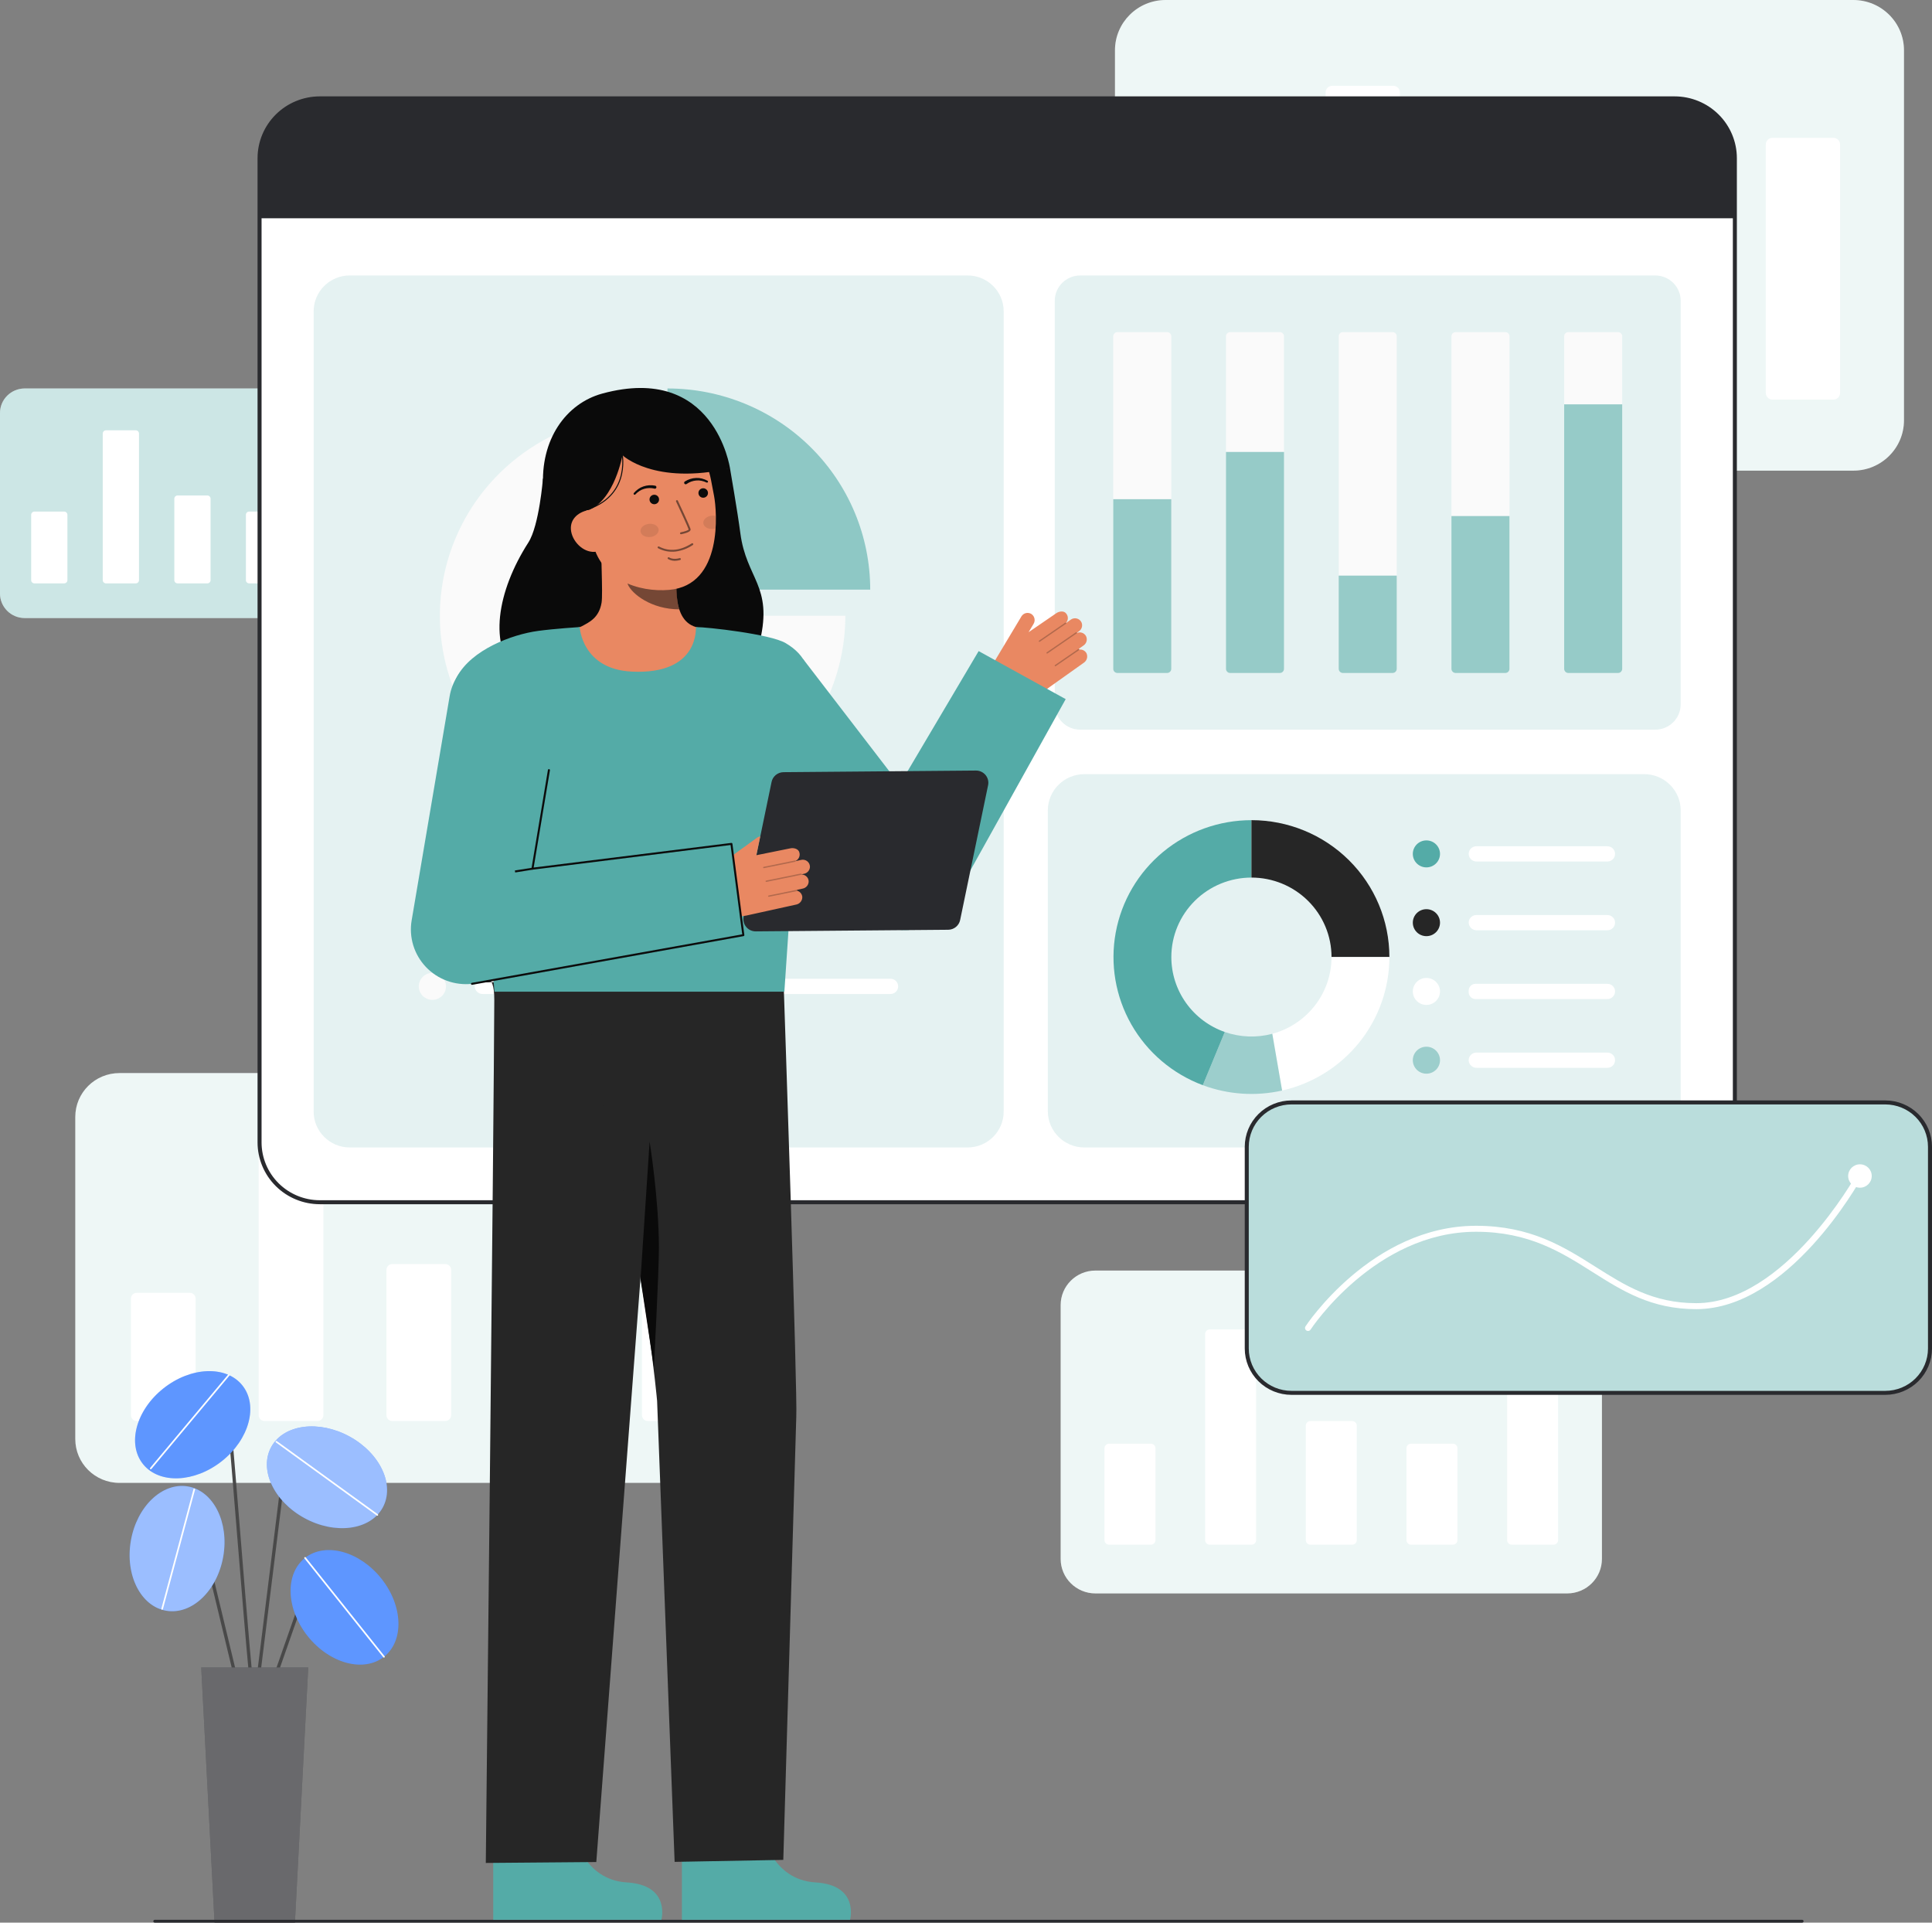 <svg width="200" height="199" viewBox="0 0 200 199" fill="none" xmlns="http://www.w3.org/2000/svg">
<rect x="0" y="0" width="200" height="199" fill="#808080" stroke="none"/>
<g clip-path="url(#clip0_234_1270)">
<path d="M162.232 131.509H113.398C111.41 131.509 109.798 133.108 109.798 135.081V161.356C109.798 163.329 111.41 164.928 113.398 164.928H162.232C164.221 164.928 165.832 163.329 165.832 161.356V135.081C165.832 133.108 164.221 131.509 162.232 131.509Z" fill="white"/>
<path opacity="0.1" d="M162.232 131.509H113.398C111.41 131.509 109.798 133.108 109.798 135.081V161.356C109.798 163.329 111.41 164.928 113.398 164.928H162.232C164.221 164.928 165.832 163.329 165.832 161.356V135.081C165.832 133.108 164.221 131.509 162.232 131.509Z" fill="#54ABA7"/>
<path d="M150.397 149.428H146.073C145.81 149.428 145.597 149.64 145.597 149.901V159.41C145.597 159.671 145.81 159.883 146.073 159.883H150.397C150.661 159.883 150.874 159.671 150.874 159.41V149.901C150.874 149.64 150.661 149.428 150.397 149.428Z" fill="white"/>
<path d="M160.817 141.297H156.494C156.23 141.297 156.017 141.509 156.017 141.77V159.41C156.017 159.671 156.23 159.883 156.494 159.883H160.817C161.081 159.883 161.294 159.671 161.294 159.41V141.77C161.294 141.509 161.081 141.297 160.817 141.297Z" fill="white"/>
<path d="M119.137 149.428H114.813C114.549 149.428 114.336 149.64 114.336 149.901V159.41C114.336 159.671 114.549 159.883 114.813 159.883H119.137C119.4 159.883 119.613 159.671 119.613 159.41V149.901C119.613 149.64 119.4 149.428 119.137 149.428Z" fill="white"/>
<path d="M129.557 137.6H125.233C124.97 137.6 124.756 137.811 124.756 138.073V159.41C124.756 159.671 124.97 159.883 125.233 159.883H129.557C129.82 159.883 130.034 159.671 130.034 159.41V138.073C130.034 137.811 129.82 137.6 129.557 137.6Z" fill="white"/>
<path d="M139.977 147.084H135.653C135.39 147.084 135.177 147.296 135.177 147.557V159.41C135.177 159.671 135.39 159.883 135.653 159.883H139.977C140.24 159.883 140.454 159.671 140.454 159.41V147.557C140.454 147.296 140.24 147.084 139.977 147.084Z" fill="white"/>
<path d="M74.343 111.069H12.363C9.84 111.069 7.794 113.099 7.794 115.603V148.951C7.794 151.455 9.84 153.485 12.363 153.485H74.343C76.866 153.485 78.912 151.455 78.912 148.951V115.603C78.912 113.099 76.866 111.069 74.343 111.069Z" fill="white"/>
<path opacity="0.1" d="M74.343 111.069H12.363C9.84 111.069 7.794 113.099 7.794 115.603V148.951C7.794 151.455 9.84 153.485 12.363 153.485H74.343C76.866 153.485 78.912 151.455 78.912 148.951V115.603C78.912 113.099 76.866 111.069 74.343 111.069Z" fill="#54ABA7"/>
<path d="M59.322 133.812H53.834C53.5 133.812 53.229 134.081 53.229 134.412V146.481C53.229 146.813 53.5 147.082 53.834 147.082H59.322C59.656 147.082 59.927 146.813 59.927 146.481V134.412C59.927 134.081 59.656 133.812 59.322 133.812Z" fill="white"/>
<path d="M72.547 123.492H67.059C66.725 123.492 66.454 123.761 66.454 124.093V146.482C66.454 146.813 66.725 147.082 67.059 147.082H72.547C72.881 147.082 73.152 146.813 73.152 146.482V124.093C73.152 123.761 72.881 123.492 72.547 123.492Z" fill="white"/>
<path d="M19.646 133.812H14.158C13.824 133.812 13.553 134.081 13.553 134.412V146.481C13.553 146.813 13.824 147.082 14.158 147.082H19.646C19.98 147.082 20.251 146.813 20.251 146.481V134.412C20.251 134.081 19.98 133.812 19.646 133.812Z" fill="white"/>
<path d="M32.871 118.8H27.383C27.049 118.8 26.778 119.069 26.778 119.4V146.481C26.778 146.813 27.049 147.082 27.383 147.082H32.871C33.205 147.082 33.476 146.813 33.476 146.481V119.4C33.476 119.069 33.205 118.8 32.871 118.8Z" fill="white"/>
<path d="M46.097 130.838H40.609C40.275 130.838 40.004 131.107 40.004 131.438V146.481C40.004 146.813 40.275 147.082 40.609 147.082H46.097C46.431 147.082 46.702 146.813 46.702 146.481V131.438C46.702 131.107 46.431 130.838 46.097 130.838Z" fill="white"/>
<path d="M191.852 0H120.669C117.771 0 115.421 2.331 115.421 5.207V43.507C115.421 46.383 117.771 48.714 120.669 48.714H191.852C194.75 48.714 197.1 46.383 197.1 43.507V5.207C197.1 2.331 194.75 0 191.852 0Z" fill="white"/>
<path opacity="0.1" d="M191.852 0H120.669C117.771 0 115.421 2.331 115.421 5.207V43.507C115.421 46.383 117.771 48.714 120.669 48.714H191.852C194.75 48.714 197.1 46.383 197.1 43.507V5.207C197.1 2.331 194.75 0 191.852 0Z" fill="#54ABA7"/>
<path d="M174.601 26.12H168.298C167.915 26.12 167.604 26.429 167.604 26.809V40.671C167.604 41.051 167.915 41.36 168.298 41.36H174.601C174.985 41.36 175.296 41.051 175.296 40.671V26.809C175.296 26.429 174.985 26.12 174.601 26.12Z" fill="white"/>
<path d="M189.79 14.268H183.487C183.104 14.268 182.792 14.576 182.792 14.957V40.67C182.792 41.051 183.104 41.36 183.487 41.36H189.79C190.174 41.36 190.485 41.051 190.485 40.67V14.957C190.485 14.576 190.174 14.268 189.79 14.268Z" fill="white"/>
<path d="M129.034 26.12H122.731C122.347 26.12 122.036 26.429 122.036 26.809V40.671C122.036 41.051 122.347 41.36 122.731 41.36H129.034C129.417 41.36 129.729 41.051 129.729 40.671V26.809C129.729 26.429 129.417 26.12 129.034 26.12Z" fill="white"/>
<path d="M144.223 8.879H137.92C137.536 8.879 137.225 9.187 137.225 9.568V40.671C137.225 41.051 137.536 41.36 137.92 41.36H144.223C144.607 41.36 144.918 41.051 144.918 40.671V9.568C144.918 9.187 144.607 8.879 144.223 8.879Z" fill="white"/>
<path d="M159.412 22.704H153.109C152.725 22.704 152.414 23.013 152.414 23.393V40.67C152.414 41.051 152.725 41.36 153.109 41.36H159.412C159.796 41.36 160.107 41.051 160.107 40.67V23.393C160.107 23.013 159.796 22.704 159.412 22.704Z" fill="white"/>
<path d="M37.285 40.208H2.56C1.146 40.208 0 41.345 0 42.747V61.431C0 62.834 1.146 63.971 2.56 63.971H37.285C38.699 63.971 39.844 62.834 39.844 61.431V42.747C39.844 41.345 38.699 40.208 37.285 40.208Z" fill="white"/>
<path opacity="0.3" d="M37.285 40.208H2.56C1.146 40.208 0 41.345 0 42.747V61.431C0 62.834 1.146 63.971 2.56 63.971H37.285C38.699 63.971 39.844 62.834 39.844 61.431V42.747C39.844 41.345 38.699 40.208 37.285 40.208Z" fill="#54ABA7"/>
<path d="M28.869 52.95H25.794C25.607 52.95 25.456 53.1 25.456 53.286V60.048C25.456 60.233 25.607 60.384 25.794 60.384H28.869C29.056 60.384 29.208 60.233 29.208 60.048V53.286C29.208 53.1 29.056 52.95 28.869 52.95Z" fill="white"/>
<path d="M36.279 47.168H33.204C33.017 47.168 32.865 47.318 32.865 47.504V60.048C32.865 60.233 33.017 60.384 33.204 60.384H36.279C36.466 60.384 36.618 60.233 36.618 60.048V47.504C36.618 47.318 36.466 47.168 36.279 47.168Z" fill="white"/>
<path d="M6.641 52.95H3.566C3.379 52.95 3.227 53.1 3.227 53.286V60.048C3.227 60.233 3.379 60.384 3.566 60.384H6.641C6.828 60.384 6.979 60.233 6.979 60.048V53.286C6.979 53.1 6.828 52.95 6.641 52.95Z" fill="white"/>
<path d="M14.05 44.539H10.975C10.788 44.539 10.636 44.689 10.636 44.875V60.048C10.636 60.233 10.788 60.384 10.975 60.384H14.05C14.237 60.384 14.389 60.233 14.389 60.048V44.875C14.389 44.689 14.237 44.539 14.05 44.539Z" fill="white"/>
<path d="M21.46 51.283H18.385C18.198 51.283 18.046 51.434 18.046 51.619V60.048C18.046 60.233 18.198 60.384 18.385 60.384H21.46C21.647 60.384 21.798 60.233 21.798 60.048V51.619C21.798 51.434 21.647 51.283 21.46 51.283Z" fill="white"/>
<path d="M33.106 124.437L173.356 124.437C176.8 124.437 179.593 121.667 179.593 118.249V16.368C179.593 12.951 176.8 10.181 173.356 10.181L33.106 10.181C29.662 10.181 26.87 12.951 26.87 16.368V118.249C26.87 121.667 29.662 124.437 33.106 124.437Z" fill="white"/>
<path d="M26.662 118.249V16.368C26.663 14.673 27.343 13.048 28.551 11.849C29.759 10.651 31.397 9.977 33.106 9.975H173.356C175.065 9.977 176.703 10.651 177.911 11.849C179.119 13.048 179.798 14.673 179.8 16.368V118.249C179.798 119.944 179.119 121.57 177.911 122.768C176.703 123.967 175.065 124.641 173.356 124.643H33.106C31.397 124.641 29.759 123.967 28.551 122.768C27.343 121.57 26.663 119.944 26.662 118.249ZM33.106 10.387C31.508 10.389 29.975 11.02 28.845 12.141C27.715 13.262 27.079 14.783 27.077 16.368V118.249C27.079 119.835 27.715 121.355 28.845 122.477C29.975 123.598 31.508 124.229 33.106 124.23H173.356C174.954 124.229 176.487 123.598 177.617 122.477C178.747 121.355 179.383 119.835 179.385 118.249V16.368C179.383 14.783 178.747 13.262 177.617 12.141C176.487 11.02 174.954 10.389 173.356 10.387H33.106Z" fill="#292A2E"/>
<path d="M26.87 16.368V22.594H179.592V16.368C179.592 14.727 178.935 13.153 177.765 11.992C176.596 10.832 175.009 10.18 173.355 10.18H33.106C31.452 10.18 29.866 10.832 28.696 11.992C27.527 13.153 26.87 14.727 26.87 16.368Z" fill="#292A2E"/>
<path d="M171.341 28.51H111.833C110.372 28.51 109.188 29.685 109.188 31.134V72.901C109.188 74.35 110.372 75.525 111.833 75.525H171.341C172.801 75.525 173.985 74.35 173.985 72.901V31.134C173.985 29.685 172.801 28.51 171.341 28.51Z" fill="white"/>
<path opacity="0.15" d="M171.341 28.51H111.833C110.372 28.51 109.188 29.685 109.188 31.134V72.901C109.188 74.35 110.372 75.525 111.833 75.525H171.341C172.801 75.525 173.985 74.35 173.985 72.901V31.134C173.985 29.685 172.801 28.51 171.341 28.51Z" fill="#54ABA7"/>
<path d="M120.819 34.377H115.676C115.437 34.377 115.243 34.569 115.243 34.806V69.229C115.243 69.466 115.437 69.658 115.676 69.658H120.819C121.058 69.658 121.251 69.466 121.251 69.229V34.806C121.251 34.569 121.058 34.377 120.819 34.377Z" fill="#FAFAFA"/>
<path opacity="0.6" d="M115.243 51.671H121.251V69.229C121.251 69.343 121.205 69.452 121.124 69.532C121.043 69.613 120.933 69.658 120.818 69.658H115.676C115.561 69.658 115.451 69.613 115.37 69.532C115.289 69.452 115.243 69.343 115.243 69.229V51.671Z" fill="#54ABA7"/>
<path d="M132.488 34.377H127.345C127.107 34.377 126.913 34.569 126.913 34.806V69.229C126.913 69.466 127.107 69.658 127.345 69.658H132.488C132.727 69.658 132.921 69.466 132.921 69.229V34.806C132.921 34.569 132.727 34.377 132.488 34.377Z" fill="#FAFAFA"/>
<path opacity="0.6" d="M126.913 46.781H132.92V69.228C132.92 69.342 132.875 69.452 132.794 69.532C132.713 69.612 132.603 69.658 132.488 69.658H127.345C127.231 69.658 127.121 69.612 127.04 69.532C126.958 69.452 126.913 69.342 126.913 69.228V46.781Z" fill="#54ABA7"/>
<path d="M167.498 34.377H162.355C162.116 34.377 161.922 34.569 161.922 34.806V69.229C161.922 69.466 162.116 69.658 162.355 69.658H167.498C167.737 69.658 167.93 69.466 167.93 69.229V34.806C167.93 34.569 167.737 34.377 167.498 34.377Z" fill="#FAFAFA"/>
<path opacity="0.6" d="M161.922 41.848H167.93V69.229C167.93 69.343 167.884 69.452 167.803 69.532C167.722 69.613 167.612 69.658 167.497 69.658H162.355C162.24 69.658 162.13 69.613 162.049 69.532C161.968 69.452 161.922 69.343 161.922 69.229V41.848H161.922Z" fill="#54ABA7"/>
<path d="M144.158 34.377H139.015C138.776 34.377 138.583 34.569 138.583 34.806V69.229C138.583 69.466 138.776 69.658 139.015 69.658H144.158C144.397 69.658 144.591 69.466 144.591 69.229V34.806C144.591 34.569 144.397 34.377 144.158 34.377Z" fill="#FAFAFA"/>
<path opacity="0.6" d="M138.583 59.58H144.59V69.229C144.59 69.343 144.545 69.452 144.464 69.532C144.383 69.613 144.272 69.658 144.158 69.658H139.015C138.901 69.658 138.791 69.613 138.709 69.532C138.628 69.452 138.583 69.343 138.583 69.229V59.58Z" fill="#54ABA7"/>
<path d="M155.828 34.377H150.685C150.446 34.377 150.252 34.569 150.252 34.806V69.229C150.252 69.466 150.446 69.658 150.685 69.658H155.828C156.067 69.658 156.26 69.466 156.26 69.229V34.806C156.26 34.569 156.067 34.377 155.828 34.377Z" fill="#FAFAFA"/>
<path opacity="0.6" d="M150.252 53.415H156.259V69.229C156.259 69.342 156.214 69.452 156.133 69.532C156.051 69.613 155.941 69.658 155.827 69.658H150.685C150.628 69.658 150.572 69.647 150.519 69.625C150.467 69.604 150.419 69.572 150.379 69.532C150.339 69.492 150.307 69.445 150.285 69.393C150.264 69.341 150.252 69.285 150.252 69.229V53.415H150.252Z" fill="#54ABA7"/>
<path opacity="0.15" d="M170.199 80.127H112.258C110.167 80.127 108.472 81.808 108.472 83.883V115.012C108.472 117.087 110.167 118.769 112.258 118.769H170.199C172.29 118.769 173.985 117.087 173.985 115.012V83.883C173.985 81.808 172.29 80.127 170.199 80.127Z" fill="#54ABA7"/>
<path d="M147.661 89.779C148.438 89.779 149.069 89.154 149.069 88.383C149.069 87.612 148.438 86.986 147.661 86.986C146.884 86.986 146.254 87.612 146.254 88.383C146.254 89.154 146.884 89.779 147.661 89.779Z" fill="#54ABA7"/>
<path d="M147.661 96.897C148.438 96.897 149.069 96.271 149.069 95.5C149.069 94.729 148.438 94.104 147.661 94.104C146.884 94.104 146.254 94.729 146.254 95.5C146.254 96.271 146.884 96.897 147.661 96.897Z" fill="#262626"/>
<path d="M147.661 104.015C148.438 104.015 149.069 103.39 149.069 102.618C149.069 101.847 148.438 101.222 147.661 101.222C146.884 101.222 146.254 101.847 146.254 102.618C146.254 103.39 146.884 104.015 147.661 104.015Z" fill="white"/>
<path opacity="0.5" d="M147.661 111.132C148.438 111.132 149.069 110.507 149.069 109.736C149.069 108.965 148.438 108.34 147.661 108.34C146.884 108.34 146.254 108.965 146.254 109.736C146.254 110.507 146.884 111.132 147.661 111.132Z" fill="#54ABA7"/>
<path d="M167.191 88.382C167.191 88.591 167.108 88.792 166.958 88.941C166.809 89.089 166.606 89.172 166.395 89.172H152.868C152.68 89.175 152.496 89.115 152.348 89C152.199 88.885 152.095 88.723 152.053 88.541C152.029 88.426 152.032 88.307 152.06 88.193C152.088 88.079 152.142 87.973 152.217 87.882C152.291 87.792 152.386 87.719 152.492 87.668C152.599 87.618 152.716 87.592 152.834 87.592H166.395C166.5 87.592 166.603 87.612 166.7 87.652C166.797 87.692 166.884 87.75 166.958 87.823C167.032 87.897 167.091 87.984 167.131 88.08C167.171 88.175 167.191 88.278 167.191 88.382Z" fill="white"/>
<path d="M167.191 95.5C167.191 95.71 167.108 95.911 166.958 96.059C166.809 96.207 166.606 96.29 166.395 96.29H152.876C152.766 96.292 152.656 96.271 152.554 96.23C152.451 96.189 152.358 96.128 152.28 96.051C152.202 95.973 152.14 95.881 152.099 95.779C152.057 95.678 152.037 95.569 152.038 95.46C152.049 95.257 152.137 95.067 152.285 94.927C152.434 94.788 152.63 94.71 152.834 94.71H166.395C166.5 94.71 166.603 94.731 166.7 94.77C166.796 94.81 166.884 94.868 166.958 94.942C167.032 95.015 167.091 95.102 167.131 95.198C167.171 95.294 167.191 95.396 167.191 95.5Z" fill="white"/>
<path d="M167.191 102.618C167.191 102.828 167.107 103.029 166.958 103.177C166.809 103.325 166.606 103.408 166.395 103.408H152.752C152.562 103.408 152.38 103.334 152.246 103.2C152.112 103.067 152.037 102.887 152.037 102.699V102.538C152.037 102.35 152.112 102.169 152.246 102.036C152.38 101.903 152.562 101.829 152.752 101.829H166.395C166.5 101.829 166.603 101.849 166.7 101.889C166.796 101.928 166.884 101.987 166.958 102.06C167.032 102.133 167.091 102.22 167.131 102.316C167.171 102.412 167.191 102.515 167.191 102.618Z" fill="white"/>
<path d="M167.191 109.737C167.191 109.946 167.107 110.147 166.958 110.295C166.809 110.443 166.606 110.526 166.395 110.526H152.871C152.682 110.53 152.498 110.469 152.35 110.355C152.201 110.24 152.096 110.078 152.053 109.896C152.029 109.781 152.031 109.662 152.06 109.549C152.088 109.435 152.141 109.329 152.216 109.238C152.291 109.147 152.385 109.074 152.492 109.024C152.599 108.973 152.715 108.947 152.834 108.947H166.395C166.499 108.947 166.603 108.968 166.699 109.007C166.796 109.047 166.884 109.105 166.958 109.178C167.032 109.251 167.09 109.339 167.13 109.434C167.171 109.53 167.191 109.633 167.191 109.737Z" fill="white"/>
<path d="M121.256 99.059C121.256 100.761 121.788 102.421 122.779 103.811C123.77 105.2 125.171 106.251 126.789 106.817L124.514 112.322C121.385 111.152 118.769 108.93 117.121 106.043C115.474 103.156 114.9 99.788 115.499 96.524C116.098 93.26 117.832 90.308 120.399 88.182C122.966 86.057 126.204 84.892 129.547 84.891V90.834C127.348 90.834 125.24 91.701 123.685 93.243C122.13 94.786 121.256 96.878 121.256 99.059Z" fill="#54ABA7"/>
<path d="M143.829 99.059H137.839C137.839 96.878 136.965 94.785 135.41 93.243C133.855 91.7 131.747 90.833 129.548 90.833V84.89C133.335 84.89 136.968 86.383 139.646 89.04C142.324 91.697 143.829 95.301 143.829 99.059Z" fill="#262626"/>
<path d="M143.829 99.059C143.828 102.27 142.729 105.385 140.712 107.895C138.694 110.406 135.878 112.162 132.723 112.877L131.708 107.002C133.468 106.531 135.022 105.497 136.13 104.061C137.238 102.626 137.839 100.868 137.839 99.059H143.829Z" fill="white"/>
<path opacity="0.5" d="M132.723 112.877C129.99 113.491 127.137 113.298 124.514 112.322L126.789 106.817C128.372 107.369 130.087 107.434 131.708 107.003L132.723 112.877Z" fill="#54ABA7"/>
<path opacity="0.15" d="M100.159 28.51H36.211C34.144 28.51 32.469 30.172 32.469 32.222V115.056C32.469 117.106 34.144 118.769 36.211 118.769H100.159C102.225 118.769 103.901 117.106 103.901 115.056V32.222C103.901 30.172 102.225 28.51 100.159 28.51Z" fill="#54ABA7"/>
<path d="M87.511 63.736C87.511 67.855 86.28 71.88 83.974 75.305C81.668 78.73 78.39 81.399 74.555 82.975C70.72 84.551 66.5 84.963 62.429 84.16C58.358 83.356 54.618 81.373 51.682 78.461C48.747 75.549 46.748 71.838 45.938 67.799C45.129 63.759 45.544 59.572 47.133 55.767C48.721 51.962 51.411 48.71 54.863 46.422C58.314 44.134 62.372 42.912 66.523 42.912V63.736H87.511Z" fill="#FAFAFA"/>
<path opacity="0.6" d="M90.084 61.031H69.097V40.208C74.664 40.208 80.002 42.402 83.938 46.307C87.873 50.212 90.084 55.508 90.084 61.031Z" fill="#54ABA7"/>
<path opacity="0.6" d="M44.76 96.373C45.537 96.373 46.167 95.748 46.167 94.976C46.167 94.205 45.537 93.58 44.76 93.58C43.983 93.58 43.353 94.205 43.353 94.976C43.353 95.748 43.983 96.373 44.76 96.373Z" fill="#54ABA7"/>
<path d="M44.76 103.491C45.537 103.491 46.167 102.865 46.167 102.094C46.167 101.323 45.537 100.698 44.76 100.698C43.983 100.698 43.353 101.323 43.353 102.094C43.353 102.865 43.983 103.491 44.76 103.491Z" fill="#FAFAFA"/>
<path opacity="0.6" d="M92.976 94.977C92.976 95.186 92.892 95.387 92.743 95.535C92.594 95.684 92.391 95.767 92.18 95.767H49.967C49.778 95.77 49.595 95.709 49.446 95.594C49.298 95.48 49.194 95.317 49.151 95.135C49.128 95.021 49.13 94.902 49.158 94.788C49.187 94.674 49.24 94.568 49.315 94.477C49.39 94.386 49.484 94.313 49.591 94.263C49.698 94.213 49.815 94.187 49.933 94.187H92.18C92.285 94.187 92.388 94.207 92.485 94.247C92.582 94.287 92.669 94.345 92.743 94.418C92.817 94.492 92.876 94.579 92.916 94.674C92.956 94.77 92.976 94.873 92.976 94.977Z" fill="#54ABA7"/>
<path d="M92.976 102.094C92.976 102.304 92.893 102.505 92.743 102.653C92.594 102.801 92.391 102.884 92.18 102.884H49.975C49.864 102.886 49.755 102.865 49.652 102.824C49.55 102.783 49.457 102.722 49.379 102.645C49.301 102.567 49.239 102.475 49.197 102.373C49.156 102.272 49.135 102.163 49.136 102.054C49.147 101.851 49.236 101.661 49.384 101.521C49.532 101.382 49.728 101.304 49.933 101.304H92.18C92.285 101.304 92.388 101.325 92.485 101.364C92.582 101.404 92.669 101.462 92.743 101.536C92.817 101.609 92.876 101.696 92.916 101.792C92.956 101.888 92.976 101.99 92.976 102.094Z" fill="white"/>
<path d="M26.37 176.766C26.348 176.766 26.325 176.762 26.305 176.753C26.284 176.745 26.265 176.732 26.249 176.717C26.008 176.478 25.616 172.095 24.559 159.047C24.126 153.707 23.718 148.664 23.42 145.599C23.399 145.38 23.313 145.355 23.285 145.347C22.877 145.224 21.635 146.196 20.943 147.046C20.928 147.063 20.911 147.078 20.891 147.088C20.872 147.099 20.85 147.106 20.828 147.108C20.805 147.11 20.783 147.108 20.761 147.102C20.74 147.096 20.72 147.085 20.702 147.071C20.685 147.057 20.67 147.04 20.66 147.02C20.649 147.001 20.642 146.979 20.64 146.957C20.637 146.935 20.639 146.913 20.646 146.891C20.652 146.87 20.663 146.85 20.677 146.833C21.134 146.27 22.628 144.797 23.383 145.022C23.497 145.06 23.594 145.134 23.662 145.232C23.73 145.331 23.764 145.448 23.76 145.567C24.058 148.634 24.467 153.679 24.9 159.019C25.542 166.949 26.27 175.932 26.509 176.498C26.527 176.523 26.538 176.553 26.54 176.584C26.542 176.615 26.536 176.646 26.522 176.674C26.507 176.701 26.485 176.725 26.459 176.741C26.432 176.757 26.401 176.766 26.37 176.766V176.766Z" fill="#494949"/>
<path d="M22.981 151.223C25.817 148.968 26.756 145.458 25.08 143.383C23.404 141.309 19.746 141.455 16.911 143.71C14.075 145.965 13.136 149.475 14.812 151.55C16.488 153.625 20.145 153.478 22.981 151.223Z" fill="#367CFF"/>
<path opacity="0.2" d="M22.981 151.223C25.817 148.968 26.756 145.458 25.08 143.383C23.404 141.309 19.746 141.455 16.911 143.71C14.075 145.965 13.136 149.475 14.812 151.55C16.488 153.625 20.145 153.478 22.981 151.223Z" fill="white"/>
<path d="M15.606 152.077C15.59 152.077 15.574 152.073 15.56 152.064C15.547 152.055 15.536 152.043 15.529 152.029C15.522 152.014 15.519 151.998 15.521 151.982C15.524 151.966 15.53 151.951 15.54 151.939L23.622 142.27C23.636 142.252 23.657 142.241 23.679 142.239C23.702 142.237 23.724 142.244 23.742 142.259C23.759 142.273 23.77 142.294 23.772 142.316C23.774 142.338 23.767 142.361 23.753 142.378L15.672 152.047C15.664 152.056 15.654 152.064 15.643 152.069C15.631 152.075 15.619 152.077 15.606 152.077Z" fill="white"/>
<path d="M28.132 174.693C28.105 174.693 28.078 174.687 28.054 174.675C28.03 174.662 28.009 174.644 27.993 174.622C27.977 174.6 27.967 174.575 27.963 174.548C27.959 174.521 27.962 174.494 27.971 174.468L31.006 165.807C31.095 165.552 31.247 165.324 31.449 165.143C31.65 164.962 31.894 164.834 32.158 164.771C32.422 164.708 32.698 164.711 32.96 164.781C33.223 164.851 33.463 164.985 33.66 165.171L35.264 166.693C35.296 166.724 35.314 166.766 35.315 166.811C35.316 166.855 35.298 166.898 35.267 166.93C35.237 166.962 35.194 166.981 35.149 166.982C35.105 166.984 35.061 166.968 35.028 166.938L33.423 165.417C33.268 165.27 33.078 165.164 32.871 165.108C32.664 165.053 32.447 165.05 32.238 165.1C32.029 165.15 31.837 165.251 31.678 165.394C31.519 165.537 31.399 165.717 31.329 165.918L28.294 174.581C28.282 174.614 28.26 174.642 28.231 174.663C28.202 174.683 28.168 174.694 28.132 174.693Z" fill="#494949"/>
<path d="M39.748 171.487C41.849 169.837 41.724 166.207 39.469 163.38C37.213 160.553 33.681 159.599 31.58 161.249C29.479 162.9 29.604 166.529 31.859 169.357C34.114 172.184 37.646 173.138 39.748 171.487Z" fill="#367CFF"/>
<path d="M24.991 176.214C24.952 176.214 24.915 176.201 24.885 176.177C24.855 176.154 24.834 176.121 24.825 176.084L19.732 154.951C19.697 154.807 19.623 154.675 19.517 154.57C19.412 154.465 19.28 154.391 19.134 154.356C18.989 154.321 18.837 154.326 18.695 154.371C18.553 154.416 18.426 154.499 18.328 154.611L16.758 156.412C16.744 156.429 16.726 156.444 16.706 156.454C16.685 156.465 16.663 156.471 16.64 156.473C16.618 156.475 16.595 156.473 16.573 156.466C16.551 156.459 16.531 156.447 16.514 156.433C16.497 156.418 16.483 156.4 16.473 156.379C16.462 156.359 16.456 156.337 16.455 156.314C16.454 156.292 16.457 156.269 16.465 156.248C16.472 156.226 16.484 156.207 16.5 156.19L18.07 154.389C18.209 154.23 18.389 154.112 18.591 154.048C18.793 153.984 19.009 153.977 19.215 154.027C19.422 154.077 19.61 154.182 19.76 154.331C19.909 154.48 20.015 154.668 20.064 154.872L25.157 176.005C25.162 176.026 25.163 176.049 25.16 176.071C25.156 176.093 25.148 176.114 25.136 176.133C25.125 176.152 25.109 176.168 25.091 176.181C25.073 176.194 25.052 176.204 25.031 176.209C25.018 176.212 25.004 176.214 24.991 176.214Z" fill="#494949"/>
<path d="M23.111 161.108C23.73 157.555 22.092 154.307 19.451 153.854C16.81 153.401 14.167 155.914 13.548 159.467C12.929 163.02 14.568 166.267 17.208 166.72C19.849 167.173 22.492 164.661 23.111 161.108Z" fill="#367CFF"/>
<path d="M26.37 176.766C26.363 176.766 26.356 176.766 26.349 176.765C26.304 176.759 26.263 176.736 26.235 176.701C26.208 176.666 26.195 176.621 26.201 176.576L29.453 150.372C29.489 150.087 29.607 149.817 29.792 149.597C29.978 149.376 30.225 149.214 30.502 149.128C30.778 149.043 31.074 149.039 31.353 149.117C31.632 149.195 31.883 149.351 32.075 149.566L35.793 153.744C35.808 153.761 35.819 153.78 35.826 153.801C35.834 153.822 35.837 153.845 35.835 153.867C35.834 153.889 35.828 153.911 35.818 153.931C35.809 153.951 35.795 153.969 35.778 153.984C35.761 153.998 35.742 154.01 35.72 154.017C35.699 154.024 35.677 154.027 35.654 154.026C35.632 154.024 35.61 154.019 35.59 154.009C35.57 153.999 35.552 153.986 35.537 153.969L31.819 149.791C31.67 149.624 31.477 149.504 31.261 149.444C31.045 149.384 30.817 149.387 30.603 149.452C30.389 149.518 30.198 149.644 30.055 149.814C29.911 149.985 29.82 150.193 29.793 150.413L26.54 176.617C26.534 176.658 26.514 176.696 26.483 176.724C26.452 176.751 26.412 176.766 26.37 176.766Z" fill="#494949"/>
<path d="M39.606 156.066C40.903 153.739 39.377 150.438 36.197 148.693C33.017 146.948 29.387 147.419 28.09 149.746C26.793 152.073 28.319 155.374 31.499 157.119C34.679 158.864 38.309 158.393 39.606 156.066Z" fill="#367CFF"/>
<path opacity="0.2" d="M39.748 171.487C41.849 169.837 41.724 166.207 39.469 163.38C37.213 160.553 33.681 159.599 31.58 161.249C29.479 162.9 29.604 166.529 31.859 169.357C34.114 172.184 37.646 173.138 39.748 171.487Z" fill="white"/>
<path opacity="0.5" d="M23.111 161.108C23.73 157.555 22.092 154.307 19.451 153.854C16.81 153.401 14.167 155.914 13.548 159.467C12.929 163.02 14.568 166.267 17.208 166.72C19.849 167.173 22.492 164.661 23.111 161.108Z" fill="white"/>
<path opacity="0.5" d="M39.606 156.066C40.903 153.739 39.377 150.438 36.197 148.693C33.017 146.948 29.387 147.419 28.09 149.746C26.793 152.073 28.319 155.374 31.499 157.119C34.679 158.864 38.309 158.393 39.606 156.066Z" fill="white"/>
<path d="M30.53 199H22.209L20.83 172.585H31.909L30.53 199Z" fill="#292A2E"/>
<path opacity="0.3" d="M30.53 199H22.209L20.83 172.585H31.909L30.53 199Z" fill="white"/>
<path d="M39.749 171.572C39.736 171.572 39.723 171.569 39.711 171.563C39.7 171.558 39.689 171.55 39.681 171.539L31.514 161.302C31.507 161.293 31.502 161.283 31.498 161.272C31.495 161.261 31.494 161.25 31.496 161.239C31.497 161.228 31.5 161.217 31.506 161.208C31.511 161.198 31.519 161.189 31.527 161.182C31.536 161.176 31.546 161.17 31.557 161.167C31.568 161.164 31.579 161.163 31.59 161.165C31.602 161.166 31.612 161.169 31.622 161.175C31.632 161.18 31.64 161.187 31.648 161.196L39.816 171.434C39.83 171.452 39.836 171.474 39.833 171.497C39.831 171.519 39.819 171.539 39.801 171.553C39.786 171.565 39.768 171.572 39.749 171.572Z" fill="white"/>
<path d="M39.063 156.886C39.045 156.886 39.027 156.881 39.012 156.87L28.561 149.298C28.551 149.292 28.543 149.283 28.537 149.274C28.531 149.264 28.527 149.254 28.525 149.242C28.523 149.231 28.523 149.22 28.526 149.209C28.528 149.198 28.533 149.187 28.54 149.178C28.547 149.169 28.555 149.161 28.565 149.155C28.575 149.15 28.585 149.146 28.597 149.144C28.608 149.143 28.62 149.143 28.631 149.146C28.642 149.149 28.652 149.154 28.661 149.161L39.113 156.733C39.128 156.744 39.139 156.759 39.144 156.776C39.15 156.793 39.15 156.811 39.144 156.828C39.139 156.845 39.128 156.86 39.113 156.87C39.098 156.881 39.081 156.886 39.063 156.886Z" fill="white"/>
<path d="M16.784 166.609C16.777 166.609 16.769 166.608 16.762 166.606C16.741 166.601 16.722 166.586 16.711 166.567C16.699 166.548 16.696 166.525 16.702 166.503L20.029 154.135C20.035 154.113 20.049 154.095 20.069 154.084C20.088 154.072 20.111 154.069 20.133 154.075C20.155 154.08 20.173 154.094 20.185 154.114C20.196 154.133 20.199 154.156 20.193 154.178L16.867 166.546C16.862 166.564 16.851 166.58 16.836 166.592C16.822 166.603 16.803 166.609 16.784 166.609Z" fill="white"/>
<path d="M186.561 199H16.017C15.978 199 15.941 198.985 15.914 198.958C15.886 198.931 15.871 198.894 15.871 198.856C15.871 198.817 15.886 198.781 15.914 198.753C15.941 198.726 15.978 198.711 16.017 198.711H186.561C186.599 198.711 186.636 198.726 186.664 198.753C186.691 198.781 186.706 198.817 186.706 198.856C186.706 198.894 186.691 198.931 186.664 198.958C186.636 198.985 186.599 199 186.561 199Z" fill="#292A2E"/>
<path d="M59.405 189.745C59.405 189.745 60.344 194.572 64.898 194.842C69.453 195.112 68.466 198.711 68.466 198.711H51.059V190.082L59.405 189.745Z" fill="#54ABA7"/>
<path d="M49.878 101.692C49.878 101.692 51.18 100.241 51.169 103.532C51.126 115.81 50.291 192.825 50.291 192.825L61.729 192.73L68.658 101.193L49.878 101.692Z" fill="#262626"/>
<path d="M78.937 189.745C78.937 189.745 79.876 194.572 84.431 194.841C88.986 195.11 87.998 198.71 87.998 198.71H70.591V190.082L78.937 189.745Z" fill="#54ABA7"/>
<path d="M81.15 102.645C81.15 102.645 82.579 144.607 82.43 146.658L81.087 192.507L69.837 192.713L68.023 144.999C68.023 144.999 66.834 131.838 63.629 119.616C61.989 113.343 61.002 106.92 60.684 100.448L81.15 102.645Z" fill="#262626"/>
<path d="M66.309 132.396L67.247 118.163C67.247 118.163 68.21 124.08 68.21 129.18C68.21 131.673 67.693 141.543 67.693 141.543L66.309 132.396Z" fill="#0A0A0A"/>
<path d="M49.754 101.69L49.717 101.692C49.717 101.692 49.744 100.977 49.754 101.69Z" fill="#333333"/>
<path d="M49.801 101.69L49.764 101.692C49.764 101.692 49.791 100.977 49.801 101.69Z" fill="#333333"/>
<path d="M112.481 67.631C112.412 67.496 112.303 67.385 112.167 67.314C112.032 67.243 111.878 67.215 111.727 67.235C111.728 67.222 111.725 67.208 111.718 67.197C111.711 67.188 111.702 67.18 111.691 67.176C111.681 67.172 111.669 67.17 111.658 67.172L112.169 66.808C112.323 66.704 112.433 66.549 112.479 66.371C112.526 66.192 112.506 66.003 112.423 65.839C112.335 65.679 112.191 65.556 112.019 65.496C111.846 65.435 111.656 65.441 111.487 65.511C111.489 65.503 111.484 65.497 111.483 65.49L111.693 65.341C111.836 65.242 111.942 65.097 111.99 64.931C112.039 64.764 112.028 64.586 111.959 64.427C111.914 64.328 111.847 64.24 111.764 64.169C111.68 64.099 111.582 64.048 111.476 64.019C111.371 63.991 111.26 63.987 111.152 64.006C111.044 64.025 110.942 64.068 110.853 64.132L110.368 64.477C110.366 64.474 110.368 64.47 110.366 64.468C110.364 64.465 110.359 64.464 110.356 64.461C110.467 64.337 110.533 64.179 110.542 64.013C110.551 63.846 110.502 63.682 110.405 63.547C110.176 63.181 109.647 63.256 109.334 63.479L106.479 65.436L106.989 64.583C107.092 64.419 107.128 64.223 107.09 64.033C107.053 63.844 106.944 63.676 106.786 63.563C106.703 63.507 106.609 63.469 106.51 63.451C106.411 63.433 106.309 63.435 106.211 63.457C106.113 63.479 106.021 63.52 105.94 63.579C105.858 63.638 105.79 63.712 105.739 63.798L102.953 68.451C102.626 68.997 102.527 69.648 102.676 70.266C102.825 70.883 103.211 71.419 103.751 71.758C104.379 72.152 105.11 72.352 105.852 72.33C106.594 72.309 107.313 72.069 107.916 71.64L112.227 68.574C112.37 68.468 112.473 68.317 112.519 68.146C112.565 67.975 112.552 67.794 112.481 67.631Z" fill="#E98862"/>
<g opacity="0.25">
<path d="M107.543 66.41C107.554 66.424 107.569 66.434 107.587 66.437C107.604 66.44 107.622 66.436 107.637 66.425L110.349 64.562C110.357 64.557 110.363 64.55 110.368 64.543C110.373 64.535 110.376 64.527 110.378 64.518C110.379 64.509 110.379 64.5 110.377 64.492C110.375 64.483 110.372 64.475 110.367 64.467C110.362 64.46 110.355 64.454 110.348 64.449C110.34 64.444 110.332 64.441 110.323 64.439C110.314 64.438 110.305 64.438 110.296 64.44C110.287 64.442 110.279 64.445 110.272 64.45L107.559 66.314C107.545 66.324 107.534 66.34 107.531 66.358C107.528 66.375 107.532 66.394 107.542 66.408L107.543 66.41Z" fill="#0C0C0C"/>
</g>
<g opacity="0.25">
<path d="M108.339 67.619C108.349 67.634 108.365 67.643 108.382 67.646C108.4 67.649 108.418 67.645 108.433 67.635L111.46 65.555C111.474 65.545 111.485 65.529 111.488 65.511C111.491 65.494 111.487 65.475 111.477 65.461C111.466 65.446 111.45 65.437 111.433 65.433C111.415 65.43 111.397 65.434 111.382 65.444L108.355 67.523C108.34 67.534 108.33 67.549 108.327 67.567C108.323 67.585 108.327 67.603 108.338 67.618L108.339 67.619Z" fill="#0C0C0C"/>
</g>
<g opacity="0.25">
<path d="M109.193 68.934C109.203 68.948 109.219 68.958 109.236 68.961C109.254 68.964 109.272 68.96 109.287 68.95L111.701 67.291C111.716 67.28 111.726 67.265 111.73 67.247C111.733 67.229 111.729 67.211 111.718 67.196C111.708 67.182 111.692 67.171 111.675 67.168C111.657 67.165 111.638 67.169 111.623 67.179L109.209 68.838C109.194 68.849 109.184 68.865 109.181 68.882C109.177 68.9 109.181 68.918 109.192 68.933L109.193 68.934Z" fill="#0C0C0C"/>
</g>
<path d="M101.309 67.392L93.128 81.217L83.145 68.225L74.853 75.641L89.012 93.834L89.105 93.964C89.671 94.734 90.426 95.348 91.299 95.749C92.171 96.149 93.131 96.323 94.09 96.253C95.048 96.184 95.973 95.873 96.777 95.351C97.581 94.828 98.238 94.112 98.686 93.268L110.32 72.364L101.309 67.392Z" fill="#54ABA7"/>
<path d="M92.325 82.879C92.308 82.879 92.29 82.875 92.274 82.866C92.259 82.858 92.246 82.845 92.237 82.83C92.227 82.815 92.222 82.798 92.221 82.78C92.221 82.762 92.225 82.745 92.233 82.729L93.035 81.17C93.047 81.145 93.069 81.127 93.095 81.118C93.122 81.11 93.15 81.112 93.175 81.125C93.199 81.137 93.218 81.159 93.226 81.185C93.235 81.211 93.232 81.239 93.22 81.264L92.418 82.823C92.409 82.84 92.396 82.854 92.38 82.864C92.363 82.874 92.344 82.879 92.325 82.879Z" fill="#0C0C0C"/>
<path d="M82.568 81.138L82.318 85.504L82.526 85.516L82.776 81.149L82.568 81.138Z" fill="#0C0C0C"/>
<path d="M56.205 49.536C56.205 49.536 55.822 54.396 54.698 56.148C51.464 61.192 50.477 66.897 53.622 69.92C56.767 72.942 77.048 73.218 78.665 66.366C80.026 60.599 77.257 59.946 76.638 55.167C76.357 53.005 75.569 48.47 75.569 48.47" fill="#0A0A0A"/>
<path d="M73.502 65.271C73.467 65.267 73.078 71.663 65.589 71.106C60.404 70.72 58.555 65.262 58.437 65.262C58.995 65.144 59.937 64.973 60.185 64.841C61.002 64.406 62.012 63.953 62.275 62.38C62.427 61.473 62.169 56.835 62.248 55.918L70.207 57.68C70.096 59.618 69.318 64.109 72.046 64.904C72.5 65.035 72.989 65.156 73.502 65.271Z" fill="#E98862"/>
<path opacity="0.52" d="M70.319 63.069C70.194 62.67 70.114 62.259 70.079 61.843C69.992 60.894 70.009 59.938 70.132 58.992C68.514 58.776 66.99 58.113 65.733 57.08C65.585 57.622 64.772 59.988 64.997 60.503C65.423 61.475 67.422 63.069 70.319 63.069Z" fill="#0C0C0C"/>
<path d="M69.264 61.056C66.123 61.321 62.077 60.029 61.285 55.873L60.57 52.124C59.777 47.969 61.334 44.187 65.278 43.447C69.221 42.706 72.811 45.522 73.603 49.677L73.92 51.337C74.224 52.931 74.868 60.582 69.264 61.056Z" fill="#E98862"/>
<path d="M72.796 51.517C73.069 51.517 73.291 51.298 73.291 51.027C73.291 50.756 73.069 50.537 72.796 50.537C72.523 50.537 72.302 50.756 72.302 51.027C72.302 51.298 72.523 51.517 72.796 51.517Z" fill="#0C0C0C"/>
<path d="M67.732 52.189C68.005 52.189 68.227 51.969 68.227 51.698C68.227 51.427 68.005 51.208 67.732 51.208C67.459 51.208 67.238 51.427 67.238 51.698C67.238 51.969 67.459 52.189 67.732 52.189Z" fill="#0C0C0C"/>
<path opacity="0.52" d="M70.511 55.295L70.519 55.294C70.678 55.263 70.836 55.223 70.992 55.174C71.224 55.1 71.527 54.978 71.488 54.77C71.443 54.533 70.302 52.101 70.172 51.825C70.166 51.813 70.158 51.802 70.148 51.793C70.139 51.784 70.127 51.777 70.115 51.772C70.102 51.768 70.089 51.766 70.075 51.766C70.062 51.767 70.049 51.77 70.037 51.776C70.025 51.781 70.014 51.789 70.005 51.799C69.996 51.809 69.989 51.82 69.984 51.833C69.98 51.845 69.978 51.858 69.978 51.871C69.979 51.885 69.982 51.898 69.988 51.91C70.475 52.946 71.258 54.648 71.288 54.807C71.263 54.881 70.878 55.022 70.481 55.096C70.455 55.1 70.432 55.115 70.416 55.136C70.401 55.157 70.395 55.184 70.398 55.21C70.402 55.236 70.416 55.259 70.437 55.275C70.458 55.291 70.485 55.298 70.511 55.295V55.295Z" fill="#0C0C0C"/>
<path opacity="0.52" d="M69.927 57.088C70.571 57.005 71.185 56.773 71.722 56.411C71.744 56.397 71.76 56.374 71.765 56.348C71.771 56.322 71.766 56.295 71.751 56.272C71.737 56.25 71.713 56.234 71.687 56.229C71.661 56.224 71.634 56.229 71.611 56.243C70.45 56.993 69.297 57.115 68.275 56.594C68.255 56.583 68.234 56.573 68.212 56.564C68.187 56.555 68.159 56.556 68.134 56.567C68.11 56.578 68.091 56.599 68.082 56.624C68.073 56.649 68.074 56.677 68.086 56.701C68.097 56.725 68.118 56.744 68.143 56.753C68.151 56.756 68.164 56.763 68.183 56.773C68.72 57.048 69.327 57.157 69.927 57.088Z" fill="#0C0C0C"/>
<path d="M57.415 53.431L60.95 52.788C63.627 51.713 64.437 47.115 64.437 47.115C64.437 47.115 67.689 50.259 75.569 48.471C75.569 48.471 73.989 37.567 62.347 40.736C58.593 41.759 55.899 45.512 56.234 50.528C56.47 54.045 57.415 53.431 57.415 53.431Z" fill="#0A0A0A"/>
<path d="M61.772 57.093C60.573 57.319 59.359 56.229 59.132 55.04C58.904 53.851 59.751 53.013 60.95 52.788L61.719 53.468L62.801 56.9L61.772 57.093Z" fill="#E98862"/>
<path d="M70.894 49.837C71.244 49.613 71.647 49.486 72.063 49.471C72.268 49.461 72.473 49.483 72.671 49.534C72.868 49.584 73.057 49.659 73.234 49.756C73.259 49.768 73.278 49.789 73.288 49.816C73.297 49.842 73.295 49.87 73.283 49.895C73.271 49.92 73.249 49.94 73.223 49.949C73.197 49.958 73.168 49.956 73.142 49.945L73.135 49.941C72.971 49.861 72.797 49.802 72.618 49.765C72.441 49.727 72.259 49.716 72.079 49.733C71.722 49.762 71.378 49.885 71.084 50.089L71.075 50.096C71.058 50.108 71.039 50.117 71.018 50.122C70.998 50.127 70.977 50.128 70.956 50.125C70.936 50.121 70.916 50.114 70.898 50.103C70.88 50.092 70.865 50.078 70.852 50.062C70.84 50.045 70.831 50.026 70.826 50.005C70.822 49.985 70.821 49.965 70.824 49.944C70.827 49.923 70.835 49.904 70.845 49.886C70.856 49.868 70.871 49.853 70.888 49.841L70.894 49.837Z" fill="#0C0C0C"/>
<path d="M67.742 50.573C67.393 50.488 67.028 50.497 66.684 50.597C66.51 50.647 66.344 50.722 66.193 50.82C66.04 50.919 65.899 51.037 65.775 51.171L65.77 51.176C65.751 51.196 65.724 51.207 65.697 51.207C65.669 51.208 65.643 51.198 65.623 51.179C65.603 51.16 65.591 51.135 65.589 51.108C65.588 51.081 65.597 51.054 65.615 51.033C65.746 50.879 65.895 50.742 66.06 50.625C66.226 50.506 66.409 50.413 66.603 50.348C66.997 50.214 67.419 50.187 67.827 50.27C67.868 50.279 67.904 50.304 67.927 50.339C67.95 50.374 67.958 50.417 67.949 50.458C67.941 50.499 67.916 50.535 67.88 50.558C67.845 50.581 67.801 50.588 67.76 50.58L67.754 50.578L67.742 50.573Z" fill="#0C0C0C"/>
<path opacity="0.52" d="M70.064 58.032C70.181 58.018 70.296 57.995 70.408 57.963C70.434 57.955 70.456 57.938 70.469 57.915C70.482 57.892 70.485 57.864 70.478 57.838C70.47 57.813 70.453 57.791 70.43 57.778C70.406 57.765 70.378 57.762 70.353 57.77C69.675 57.963 69.289 57.708 69.273 57.696C69.251 57.68 69.224 57.674 69.197 57.679C69.171 57.684 69.147 57.699 69.132 57.72C69.116 57.742 69.11 57.769 69.115 57.796C69.12 57.822 69.135 57.845 69.157 57.861C69.43 58.02 69.751 58.08 70.064 58.032Z" fill="#0C0C0C"/>
<path d="M60.958 52.743L60.923 52.646C65.402 51.051 64.306 46.69 64.295 46.646L64.395 46.62C64.407 46.665 65.528 51.116 60.958 52.743Z" fill="#0C0C0C"/>
<path opacity="0.1" d="M67.317 55.584C67.834 55.529 68.22 55.179 68.179 54.803C68.138 54.426 67.686 54.166 67.169 54.221C66.652 54.276 66.266 54.626 66.307 55.002C66.348 55.379 66.8 55.639 67.317 55.584Z" fill="#0C0C0C"/>
<path opacity="0.1" d="M72.807 54.16C72.848 54.536 73.3 54.796 73.818 54.742C73.907 54.732 73.995 54.713 74.081 54.686C74.11 54.239 74.116 53.808 74.108 53.41C73.965 53.372 73.816 53.362 73.669 53.379C73.152 53.433 72.766 53.783 72.807 54.16Z" fill="#0C0C0C"/>
<path d="M82.807 79.353C82.571 82.103 81.424 99.258 81.197 102.645H51.185C51.009 99.59 48.969 86.233 48.299 80.259C47.66 74.559 46.406 71.705 47.325 70.02C48.827 67.266 52.932 65.674 55.731 65.298C57.44 65.069 60.01 64.904 60.01 64.904C60.01 64.904 60.228 69.272 65.418 69.516C72.482 69.846 72.01 64.904 72.046 64.904C73.19 64.904 79.728 65.623 81.328 66.564C85.686 69.124 83.308 73.527 82.807 79.353Z" fill="#54ABA7"/>
<path d="M102.287 81.274L99.394 95.224C99.336 95.507 99.181 95.762 98.957 95.946C98.731 96.13 98.45 96.232 98.158 96.235L78.239 96.403C78.049 96.405 77.861 96.364 77.689 96.284C77.516 96.204 77.364 96.088 77.244 95.942C77.123 95.796 77.037 95.626 76.991 95.443C76.945 95.26 76.942 95.069 76.98 94.884L79.873 80.934C79.931 80.65 80.086 80.396 80.311 80.212C80.537 80.028 80.818 79.927 81.11 79.924L101.03 79.756C101.219 79.754 101.407 79.795 101.579 79.875C101.751 79.955 101.903 80.072 102.023 80.217C102.144 80.363 102.23 80.533 102.276 80.716C102.322 80.899 102.326 81.09 102.287 81.274Z" fill="#292A2E"/>
<path d="M83.712 91.183C83.723 91.367 83.666 91.548 83.553 91.694C83.439 91.84 83.277 91.939 83.095 91.975L82.482 92.109C82.493 92.113 82.503 92.119 82.511 92.128C82.519 92.136 82.524 92.146 82.528 92.157C82.529 92.17 82.526 92.183 82.519 92.194C82.667 92.235 82.797 92.321 82.894 92.439C82.99 92.557 83.046 92.702 83.055 92.854C83.056 93.031 82.997 93.203 82.887 93.342C82.778 93.481 82.624 93.58 82.451 93.621L77.272 94.762C77.008 94.821 76.737 94.851 76.466 94.85C75.862 94.85 75.266 94.704 74.731 94.425C74.196 94.146 73.738 93.742 73.396 93.248C73.032 92.725 72.889 92.082 72.996 91.457C73.103 90.831 73.453 90.271 73.969 89.897L78.374 86.702C78.471 86.631 78.584 86.585 78.703 86.568L78.297 88.521L78.405 88.496L78.428 88.492L81.806 87.809C82.182 87.727 82.698 87.863 82.764 88.288C82.8 88.45 82.779 88.62 82.705 88.77C82.631 88.919 82.509 89.039 82.357 89.111C82.359 89.113 82.363 89.115 82.363 89.119C82.363 89.123 82.361 89.125 82.361 89.129L82.945 89.001C83.052 88.978 83.163 88.978 83.27 89.002C83.376 89.026 83.477 89.074 83.563 89.141C83.649 89.208 83.719 89.293 83.768 89.39C83.817 89.487 83.843 89.594 83.845 89.703C83.845 89.876 83.785 90.044 83.674 90.178C83.564 90.312 83.41 90.404 83.238 90.439L82.987 90.495C82.985 90.503 82.987 90.511 82.983 90.517C83.166 90.519 83.342 90.588 83.477 90.711C83.612 90.834 83.696 91.002 83.712 91.183Z" fill="#E98862"/>
<g opacity="0.25">
<path d="M78.999 89.806C79.003 89.823 79.013 89.838 79.028 89.848C79.043 89.858 79.061 89.861 79.079 89.857L82.311 89.2C82.32 89.198 82.328 89.194 82.335 89.189C82.343 89.184 82.349 89.178 82.354 89.171C82.359 89.163 82.362 89.155 82.364 89.146C82.366 89.137 82.366 89.129 82.364 89.12C82.362 89.111 82.359 89.103 82.354 89.095C82.349 89.088 82.342 89.082 82.335 89.077C82.327 89.072 82.319 89.069 82.31 89.067C82.301 89.065 82.292 89.065 82.284 89.067L79.051 89.725C79.034 89.728 79.018 89.739 79.008 89.754C78.998 89.769 78.995 89.787 78.998 89.805L78.999 89.806Z" fill="#0C0C0C"/>
</g>
<g opacity="0.25">
<path d="M79.252 91.229C79.256 91.246 79.266 91.261 79.281 91.27C79.296 91.28 79.314 91.283 79.332 91.28L82.939 90.546C82.957 90.542 82.972 90.532 82.982 90.517C82.992 90.502 82.996 90.484 82.992 90.466C82.988 90.449 82.977 90.433 82.962 90.424C82.947 90.414 82.929 90.41 82.912 90.413L79.304 91.147C79.295 91.149 79.287 91.152 79.28 91.157C79.272 91.162 79.266 91.169 79.261 91.176C79.256 91.183 79.252 91.192 79.251 91.201C79.249 91.209 79.249 91.218 79.251 91.227L79.252 91.229Z" fill="#0C0C0C"/>
</g>
<g opacity="0.25">
<path d="M79.517 92.77C79.521 92.787 79.531 92.802 79.546 92.812C79.561 92.822 79.579 92.825 79.597 92.821L82.474 92.236C82.483 92.234 82.491 92.231 82.499 92.225C82.506 92.221 82.512 92.214 82.517 92.207C82.522 92.199 82.526 92.191 82.527 92.182C82.529 92.174 82.529 92.165 82.527 92.156C82.525 92.147 82.522 92.139 82.517 92.132C82.512 92.124 82.505 92.118 82.498 92.113C82.49 92.108 82.482 92.105 82.473 92.103C82.465 92.101 82.456 92.101 82.447 92.103L79.57 92.689C79.552 92.692 79.536 92.703 79.526 92.718C79.516 92.733 79.513 92.751 79.516 92.769L79.517 92.77Z" fill="#0C0C0C"/>
</g>
<path d="M76.952 96.794L48.859 101.832C47.982 101.926 47.096 101.818 46.268 101.515C45.441 101.213 44.696 100.724 44.091 100.088C43.486 99.451 43.037 98.684 42.781 97.847C42.525 97.01 42.468 96.126 42.614 95.263L46.546 72.069C46.67 71.335 46.938 70.633 47.336 70.002C47.733 69.371 48.252 68.824 48.863 68.392C49.474 67.961 50.164 67.653 50.895 67.486C51.626 67.319 52.382 67.297 53.122 67.42C53.861 67.543 54.569 67.81 55.204 68.205C55.84 68.6 56.391 69.115 56.825 69.722C57.26 70.328 57.57 71.013 57.738 71.738C57.905 72.463 57.927 73.214 57.802 73.948L55.121 89.915L75.717 87.348L76.952 96.794Z" fill="#54ABA7"/>
<path d="M48.859 101.935C48.833 101.935 48.808 101.925 48.789 101.908C48.769 101.89 48.758 101.866 48.755 101.841C48.753 101.815 48.76 101.79 48.776 101.769C48.792 101.749 48.815 101.735 48.84 101.73L76.836 96.71L75.627 87.463L55.133 90.017C55.117 90.019 55.101 90.017 55.086 90.012C55.071 90.007 55.057 89.998 55.046 89.986C55.034 89.974 55.026 89.96 55.021 89.945C55.016 89.93 55.015 89.913 55.018 89.897L56.722 79.693C56.725 79.679 56.729 79.666 56.736 79.655C56.744 79.643 56.753 79.633 56.764 79.625C56.775 79.618 56.788 79.612 56.801 79.609C56.815 79.606 56.828 79.606 56.842 79.608C56.855 79.61 56.868 79.615 56.88 79.622C56.892 79.629 56.902 79.639 56.91 79.65C56.918 79.661 56.923 79.673 56.926 79.686C56.929 79.7 56.93 79.713 56.928 79.727L55.245 89.795L75.704 87.246C75.731 87.242 75.758 87.25 75.78 87.266C75.802 87.283 75.816 87.308 75.82 87.335L77.055 96.781C77.058 96.807 77.051 96.834 77.036 96.855C77.02 96.876 76.996 96.891 76.97 96.895L48.877 101.933C48.871 101.934 48.865 101.935 48.859 101.935Z" fill="#0C0C0C"/>
<path d="M55.105 89.813L53.298 90.1L53.331 90.304L55.138 90.017L55.105 89.813Z" fill="#0C0C0C"/>
<path d="M195.168 114.107H133.688C131.135 114.107 129.064 116.161 129.064 118.694V139.58C129.064 142.114 131.135 144.168 133.688 144.168H195.168C197.722 144.168 199.792 142.114 199.792 139.58V118.694C199.792 116.161 197.722 114.107 195.168 114.107Z" fill="white"/>
<path opacity="0.4" d="M195.168 114.107H133.688C131.135 114.107 129.064 116.161 129.064 118.694V139.58C129.064 142.114 131.135 144.168 133.688 144.168H195.168C197.722 144.168 199.792 142.114 199.792 139.58V118.694C199.792 116.161 197.722 114.107 195.168 114.107Z" fill="#54ABA7"/>
<path d="M195.168 144.373H133.689C132.407 144.372 131.179 143.866 130.274 142.967C129.368 142.069 128.858 140.85 128.857 139.579V118.695C128.858 117.424 129.368 116.206 130.274 115.307C131.179 114.408 132.407 113.903 133.689 113.901H195.168C196.449 113.903 197.677 114.408 198.583 115.307C199.489 116.206 199.999 117.424 200 118.695V139.58C199.998 140.851 199.489 142.069 198.583 142.968C197.677 143.866 196.449 144.372 195.168 144.373ZM133.689 114.313C132.518 114.314 131.395 114.777 130.567 115.598C129.739 116.42 129.274 117.534 129.272 118.695V139.58C129.274 140.741 129.74 141.855 130.568 142.676C131.395 143.497 132.518 143.959 133.689 143.961H195.168C196.339 143.959 197.462 143.497 198.289 142.676C199.117 141.855 199.583 140.741 199.584 139.579V118.695C199.583 117.534 199.117 116.42 198.289 115.599C197.462 114.777 196.339 114.315 195.168 114.314L133.689 114.313Z" fill="#292A2E"/>
<path d="M135.407 137.763C135.351 137.763 135.296 137.748 135.248 137.719C135.2 137.691 135.16 137.65 135.133 137.601C135.106 137.553 135.093 137.498 135.095 137.442C135.097 137.387 135.114 137.333 135.144 137.286C135.212 137.183 142.007 126.875 152.804 126.875C158.447 126.875 161.865 129.035 165.171 131.123C168.231 133.057 171.122 134.884 175.595 134.884C184.74 134.884 192.107 121.706 192.18 121.573C192.22 121.501 192.287 121.448 192.366 121.425C192.446 121.402 192.531 121.411 192.603 121.45C192.676 121.49 192.73 121.556 192.753 121.635C192.776 121.713 192.767 121.798 192.728 121.87C192.421 122.427 185.106 135.503 175.595 135.503C170.94 135.503 167.975 133.63 164.836 131.646C161.605 129.604 158.265 127.494 152.804 127.494C142.352 127.494 135.735 137.519 135.669 137.621C135.641 137.664 135.602 137.7 135.556 137.725C135.51 137.75 135.459 137.763 135.407 137.763Z" fill="white"/>
<path d="M192.541 122.933C193.215 122.933 193.761 122.391 193.761 121.722C193.761 121.054 193.215 120.512 192.541 120.512C191.867 120.512 191.321 121.054 191.321 121.722C191.321 122.391 191.867 122.933 192.541 122.933Z" fill="white"/>
</g>
<defs>
<clipPath id="clip0_234_1270">
<rect width="200" height="199" fill="white"/>
</clipPath>
</defs>
</svg>
